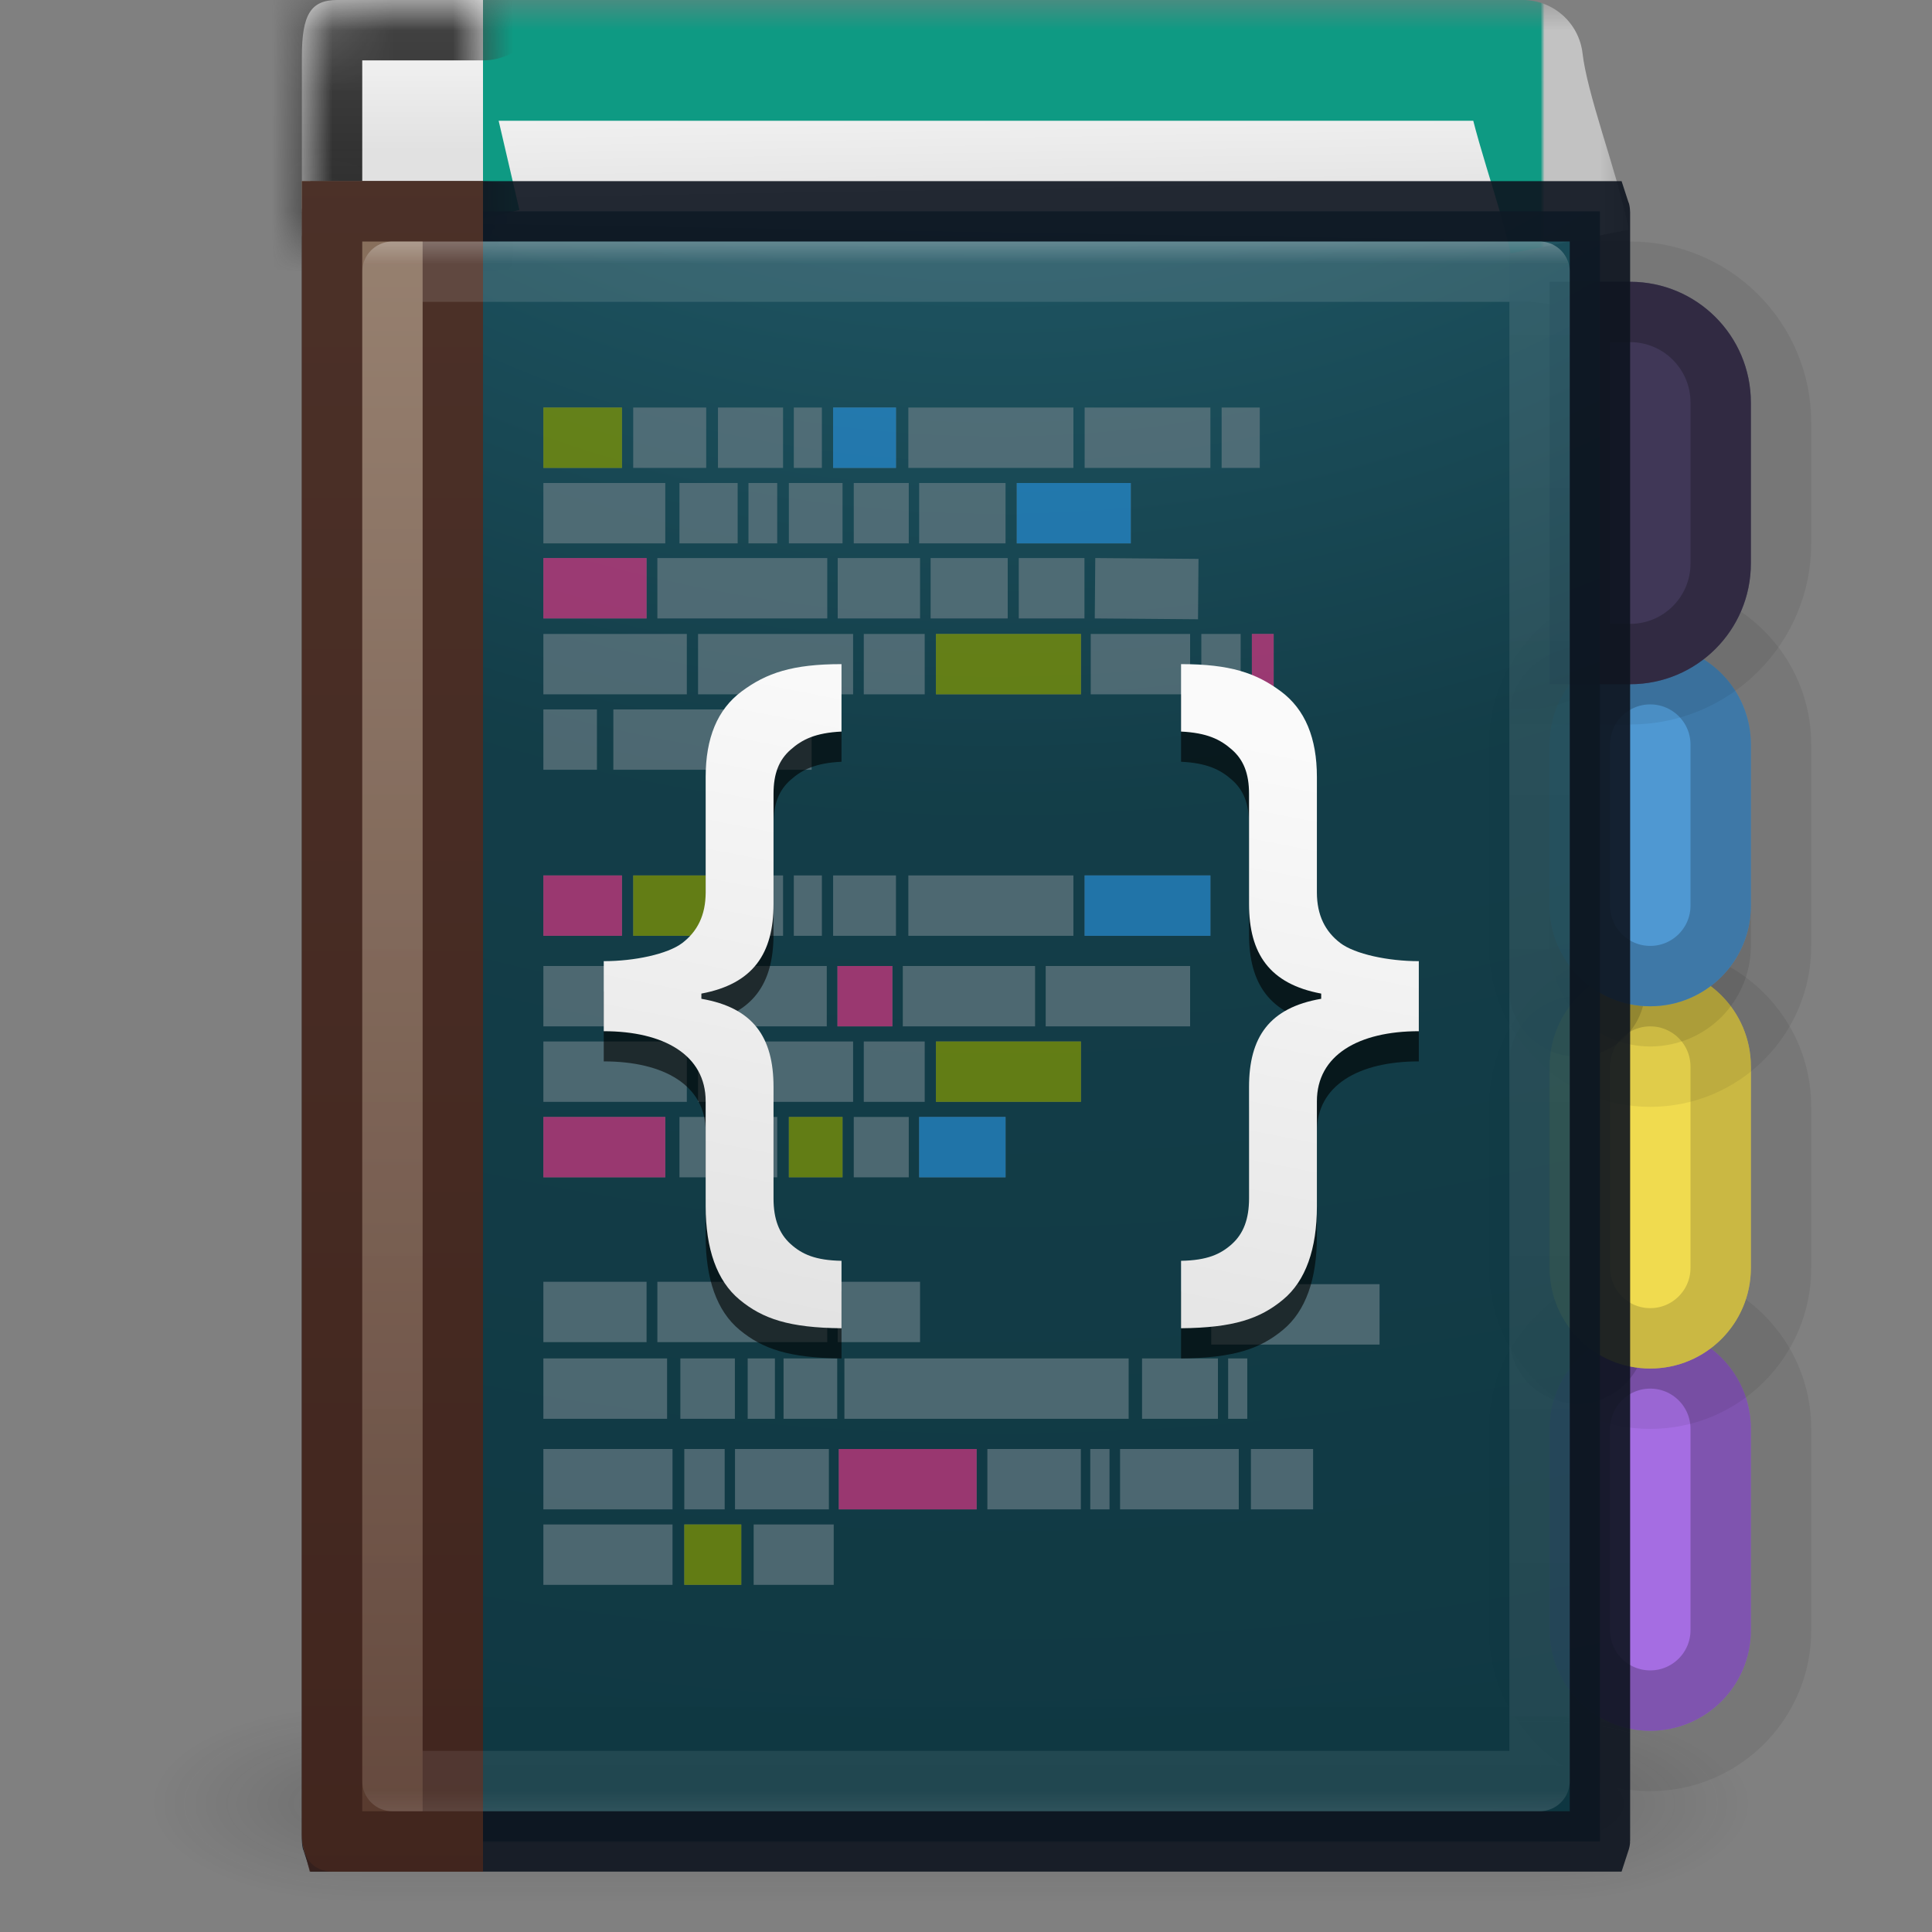 <svg width="32" height="32" viewBox="0 0 32 32" fill="none" xmlns="http://www.w3.org/2000/svg">
<rect x="0" y="0" width="32" height="32" fill="#808080" stroke="none"/>
<g opacity="0.4">
<path opacity="0.4" d="M29 28.25H25.513V31.5H29V28.25Z" fill="url(#paint0_radial)"/>
<path opacity="0.4" d="M2.5 31.5H5.987V28.25H2.5V31.5Z" fill="url(#paint1_radial)"/>
<path opacity="0.4" d="M25.513 28.25H5.987V31.5H25.513V28.25Z" fill="url(#paint2_linear)"/>
</g>
<path d="M25.667 23.667C25.667 22.746 26.413 22 27.333 22V22C28.254 22 29 22.746 29 23.667V27C29 27.921 28.254 28.667 27.333 28.667V28.667C26.413 28.667 25.667 27.921 25.667 27V23.667Z" fill="black" fill-opacity="0.15"/>
<path d="M29.5 27V23.667C29.5 22.47 28.53 21.5 27.333 21.5C26.137 21.5 25.167 22.47 25.167 23.667V27C25.167 28.197 26.137 29.167 27.333 29.167C28.53 29.167 29.5 28.197 29.5 27Z" stroke="black" stroke-opacity="0.07"/>
<path d="M25.667 23.667C25.667 22.746 26.413 22 27.333 22V22C28.254 22 29 22.746 29 23.667V27C29 27.921 28.254 28.667 27.333 28.667V28.667C26.413 28.667 25.667 27.921 25.667 27V23.667Z" fill="#A56DE2"/>
<path d="M28.5 23.667V27C28.5 27.644 27.978 28.167 27.333 28.167C26.689 28.167 26.167 27.644 26.167 27V23.667C26.167 23.022 26.689 22.5 27.333 22.5C27.978 22.5 28.5 23.022 28.5 23.667Z" stroke="#5B3C7C" stroke-opacity="0.5"/>
<path d="M25 17.625C25 17.004 25.504 16.5 26.125 16.5V16.5C26.746 16.5 27.25 17.004 27.25 17.625V22.125C27.25 22.746 26.746 23.25 26.125 23.25V23.25C25.504 23.25 25 22.746 25 22.125V17.625Z" fill="black" fill-opacity="0.15"/>
<path d="M25.667 18.333C25.667 17.413 26.413 16.667 27.333 16.667V16.667C28.254 16.667 29 17.413 29 18.333V21C29 21.92 28.254 22.667 27.333 22.667V22.667C26.413 22.667 25.667 21.92 25.667 21V18.333Z" fill="black" fill-opacity="0.15"/>
<path d="M29.5 21V18.333C29.5 17.137 28.53 16.167 27.333 16.167C26.137 16.167 25.167 17.137 25.167 18.333V21C25.167 22.197 26.137 23.167 27.333 23.167C28.53 23.167 29.5 22.197 29.5 21Z" stroke="black" stroke-opacity="0.07"/>
<path d="M25.667 17.667C25.667 16.746 26.413 16 27.333 16V16C28.254 16 29 16.746 29 17.667V21C29 21.921 28.254 22.667 27.333 22.667V22.667C26.413 22.667 25.667 21.921 25.667 21V17.667Z" fill="#F0DB4F"/>
<path d="M28.5 17.667V21C28.5 21.644 27.978 22.167 27.333 22.167C26.689 22.167 26.167 21.644 26.167 21V17.667C26.167 17.022 26.689 16.5 27.333 16.5C27.978 16.5 28.5 17.022 28.5 17.667Z" stroke="#A59738" stroke-opacity="0.5"/>
<path d="M25 11.875C25 11.254 25.504 10.75 26.125 10.75V10.75C26.746 10.75 27.25 11.254 27.25 11.875V16.375C27.25 16.996 26.746 17.5 26.125 17.5V17.5C25.504 17.5 25 16.996 25 16.375V11.875Z" fill="black" fill-opacity="0.15"/>
<path d="M25.667 12.333C25.667 11.413 26.413 10.667 27.333 10.667V10.667C28.254 10.667 29 11.413 29 12.333V15.667C29 16.587 28.254 17.333 27.333 17.333V17.333C26.413 17.333 25.667 16.587 25.667 15.667V12.333Z" fill="black" fill-opacity="0.15"/>
<path d="M29.5 15.667V12.333C29.5 11.137 28.53 10.167 27.333 10.167C26.137 10.167 25.167 11.137 25.167 12.333V15.667C25.167 16.863 26.137 17.833 27.333 17.833C28.53 17.833 29.5 16.863 29.5 15.667Z" stroke="black" stroke-opacity="0.07"/>
<path d="M25.667 12.333C25.667 11.413 26.413 10.667 27.333 10.667V10.667C28.254 10.667 29 11.413 29 12.333V15C29 15.92 28.254 16.667 27.333 16.667V16.667C26.413 16.667 25.667 15.92 25.667 15V12.333Z" fill="#4F98D2"/>
<path d="M28.5 12.333V15C28.5 15.644 27.978 16.167 27.333 16.167C26.689 16.167 26.167 15.644 26.167 15V12.333C26.167 11.689 26.689 11.167 27.333 11.167C27.978 11.167 28.5 11.689 28.5 12.333Z" stroke="#2E597C" stroke-opacity="0.5"/>
<path d="M25 5H25.25C26.355 5 27.25 5.895 27.25 7V9.75C27.25 10.855 26.355 11.75 25.25 11.75H25V5Z" fill="black" fill-opacity="0.15"/>
<path d="M26 5H27C28.105 5 29 5.895 29 7V9C29 10.105 28.105 11 27 11H26V5Z" fill="black" fill-opacity="0.15"/>
<path d="M26 4.5H25.5V5V11V11.5H26H27C28.381 11.5 29.5 10.381 29.5 9V7C29.5 5.619 28.381 4.5 27 4.5H26Z" stroke="black" stroke-opacity="0.07"/>
<path d="M25.667 4.667H27C28.105 4.667 29 5.562 29 6.667V9.333C29 10.438 28.105 11.333 27 11.333H25.667V4.667Z" fill="#403757"/>
<path d="M26.167 5.167H27C27.828 5.167 28.5 5.838 28.5 6.667V9.333C28.5 10.162 27.828 10.833 27 10.833H26.167V5.167Z" stroke="#231E2F" stroke-opacity="0.5"/>
<mask id="path-23-outside-1" maskUnits="userSpaceOnUse" x="6" y="0" width="21" height="5" fill="black">
<rect fill="white" x="6" width="21" height="5"/>
<path d="M26 4C25.821 3.107 25.318 1.852 25.219 1H7L7.629 3.704"/>
</mask>
<path d="M26 4C25.821 3.107 25.318 1.852 25.219 1H7L7.629 3.704" fill="url(#paint3_linear)"/>
<path d="M25.219 1L26.212 0.885C26.154 0.38 25.727 0 25.219 0V1ZM7 1V0C6.695 0 6.407 0.139 6.217 0.378C6.027 0.617 5.957 0.929 6.026 1.226L7 1ZM26.98 3.804C26.879 3.297 26.688 2.697 26.537 2.196C26.372 1.649 26.25 1.208 26.212 0.885L24.226 1.115C24.287 1.644 24.466 2.256 24.622 2.773C24.792 3.336 24.942 3.81 25.02 4.196L26.98 3.804ZM25.219 0H7V2H25.219V0ZM6.026 1.226L6.655 3.931L8.603 3.478L7.974 0.774L6.026 1.226Z" fill="url(#paint4_linear)" mask="url(#path-23-outside-1)"/>
<mask id="path-25-inside-2" fill="white">
<path d="M8 4H5.6C5.257 4 5 3.958 5 3.902V0.94C5 0.236 5.149 0 5.588 0H8"/>
</mask>
<path d="M8 4H5.6C5.257 4 5 3.958 5 3.902V0.94C5 0.236 5.149 0 5.588 0H8" fill="url(#paint5_linear)"/>
<path d="M8 5C8.552 5 9 4.552 9 4C9 3.448 8.552 3 8 3V5ZM8 1C8.552 1 9 0.552 9 0C9 -0.552 8.552 -1 8 -1V1ZM8 3H5.6V5H8V3ZM5.6 3C5.462 3 5.369 2.991 5.333 2.985C5.306 2.981 5.346 2.984 5.415 3.012C5.446 3.024 5.545 3.065 5.653 3.155C5.755 3.24 6 3.488 6 3.902H4C4 4.331 4.253 4.592 4.37 4.69C4.494 4.793 4.616 4.846 4.676 4.87C4.805 4.921 4.93 4.946 5.011 4.959C5.188 4.988 5.395 5 5.6 5V3ZM6 3.902V0.94H4V3.902H6ZM6 0.94C6 0.794 6.008 0.709 6.016 0.666C6.024 0.62 6.024 0.662 5.977 0.737C5.952 0.777 5.915 0.823 5.865 0.866C5.815 0.91 5.762 0.942 5.712 0.964C5.618 1.005 5.56 1 5.588 1V-1C5.177 -1 4.625 -0.873 4.281 -0.324C4.025 0.086 4 0.582 4 0.94H6ZM5.588 1H8V-1H5.588V1Z" fill="url(#paint6_linear)" mask="url(#path-25-inside-2)"/>
<path opacity="0.9" d="M5.5 3.514C5.5 3.508 5.501 3.503 5.502 3.5H26.498C26.499 3.503 26.5 3.508 26.5 3.514V30.486C26.5 30.492 26.499 30.497 26.498 30.5H5.502C5.501 30.497 5.5 30.492 5.5 30.486V3.514Z" fill="url(#paint7_radial)" stroke="#0E141F"/>
<path d="M8 3C8 3 8 22.47 8 31H5.524C5.182 31 5 30.775 5 30.389V3H8Z" fill="url(#paint8_linear)"/>
<path d="M7.5 3.5V3.508V3.529V3.549V3.571V3.592V3.614V3.636V3.659V3.682V3.705V3.729V3.753V3.778V3.802V3.828V3.853V3.879V3.905V3.932V3.959V3.986V4.014V4.042V4.07V4.099V4.128V4.158V4.188V4.218V4.248V4.279V4.31V4.341V4.373V4.405V4.438V4.471V4.504V4.537V4.571V4.605V4.64V4.674V4.709V4.745V4.781V4.817V4.853V4.89V4.927V4.964V5.002V5.039V5.078V5.116V5.155V5.194V5.234V5.273V5.313V5.354V5.394V5.435V5.477V5.518V5.56V5.602V5.645V5.687V5.73V5.773V5.817V5.861V5.905V5.949V5.994V6.039V6.084V6.13V6.175V6.221V6.268V6.314V6.361V6.408V6.456V6.503V6.551V6.599V6.648V6.696V6.745V6.795V6.844V6.894V6.944V6.994V7.044V7.095V7.146V7.197V7.249V7.3V7.352V7.404V7.457V7.509V7.562V7.615V7.669V7.722V7.776V7.83V7.884V7.939V7.993V8.048V8.103V8.159V8.214V8.27V8.326V8.382V8.439V8.495V8.552V8.609V8.667V8.724V8.782V8.84V8.898V8.956V9.015V9.073V9.132V9.191V9.251V9.31V9.37V9.429V9.49V9.55V9.61V9.671V9.732V9.792V9.854V9.915V9.976V10.038V10.1V10.162V10.224V10.287V10.349V10.412V10.475V10.538V10.601V10.664V10.728V10.791V10.855V10.919V10.983V11.048V11.112V11.177V11.242V11.307V11.372V11.437V11.502V11.568V11.633V11.699V11.765V11.831V11.897V11.964V12.03V12.097V12.164V12.23V12.297V12.364V12.432V12.499V12.567V12.634V12.702V12.77V12.838V12.906V12.974V13.042V13.111V13.179V13.248V13.317V13.386V13.455V13.524V13.593V13.662V13.732V13.801V13.871V13.94V14.01V14.08V14.15V14.22V14.29V14.36V14.431V14.501V14.572V14.642V14.713V14.784V14.854V14.925V14.996V15.067V15.138V15.21V15.281V15.352V15.424V15.495V15.566V15.638V15.71V15.781V15.853V15.925V15.997V16.069V16.141V16.213V16.285V16.357V16.429V16.502V16.574V16.646V16.718V16.791V16.863V16.936V17.008V17.081V17.154V17.226V17.299V17.372V17.444V17.517V17.59V17.663V17.735V17.808V17.881V17.954V18.027V18.1V18.173V18.246V18.319V18.392V18.465V18.538V18.611V18.684V18.757V18.83V18.903V18.976V19.049V19.122V19.195V19.268V19.341V19.414V19.487V19.56V19.633V19.706V19.779V19.852V19.925V19.998V20.071V20.144V20.217V20.29V20.362V20.435V20.508V20.581V20.653V20.726V20.799V20.871V20.944V21.016V21.089V21.161V21.233V21.306V21.378V21.451V21.523V21.595V21.667V21.739V21.811V21.883V21.955V22.027V22.099V22.17V22.242V22.314V22.385V22.457V22.528V22.6V22.671V22.742V22.813V22.884V22.955V23.026V23.097V23.168V23.239V23.309V23.38V23.45V23.521V23.591V23.661V23.731V23.801V23.871V23.941V24.011V24.08V24.15V24.219V24.289V24.358V24.427V24.496V24.565V24.634V24.703V24.771V24.84V24.908V24.976V25.045V25.113V25.181V25.248V25.316V25.384V25.451V25.518V25.586V25.653V25.72V25.787V25.853V25.92V25.986V26.052V26.119V26.185V26.25V26.316V26.382V26.447V26.512V26.578V26.643V26.708V26.772V26.837V26.901V26.965V27.03V27.093V27.157V27.221V27.284V27.348V27.411V27.474V27.537V27.599V27.662V27.724V27.786V27.848V27.91V27.972V28.033V28.094V28.155V28.216V28.277V28.337V28.398V28.458V28.518V28.578V28.637V28.697V28.756V28.815V28.874V28.932V28.991V29.049V29.107V29.165V29.222V29.28V29.337V29.394V29.451V29.507V29.564V29.62V29.676V29.731V29.787V29.842V29.897V29.952V30.007V30.061V30.115V30.169V30.223V30.276V30.33V30.383V30.435V30.488V30.5H5.524C5.519 30.5 5.515 30.5 5.512 30.5C5.506 30.478 5.5 30.442 5.5 30.389V3.5H7.5Z" stroke="#3D211B" stroke-opacity="0.8"/>
<path opacity="0.5" d="M6.5 4.5H25.5V29.5H6.5V4.5Z" stroke="url(#paint9_linear)" stroke-linecap="round" stroke-linejoin="round"/>
<g opacity="0.7">
<path d="M12.483 25.75H13.809M9 7.25H10.302H9ZM10.488 7.25H11.697H10.488ZM11.892 7.25H12.97H11.892ZM13.148 7.25H13.613H13.148ZM13.799 7.25H14.84H13.799ZM15.045 7.25H17.779H15.045ZM17.965 7.25H20.048H17.965ZM20.234 7.25H20.866H20.234ZM9 8.5H11.019H9ZM11.254 8.5H12.218H11.254ZM12.397 8.5H12.873H12.397ZM13.066 8.5H13.955H13.066ZM14.141 8.5H15.052H14.141ZM15.224 8.5H16.655H15.224ZM16.841 8.5H18.729H16.841ZM9 9.743H10.709H9ZM10.888 9.743H13.702H10.888ZM13.875 9.743H15.239H13.875ZM15.414 9.743H16.691H15.414ZM16.874 9.743H17.962H16.874ZM18.137 9.743L19.847 9.757L18.137 9.743ZM9 11H11.376H9ZM11.562 11H14.13H11.562ZM14.307 11H15.316H14.307ZM15.502 11H17.904H15.502ZM18.066 11H19.712H18.066ZM19.898 11H20.549H19.898ZM20.735 11H21.096H20.735ZM9 12.25H9.887H9ZM10.159 12.25H13.443H10.159ZM9 19H11.019H9ZM11.254 19H12.218H11.254ZM12.397 19H12.873H12.397ZM13.066 19H13.955H13.066ZM14.141 19H15.052H14.141ZM15.224 19H16.655H15.224ZM9 21.73H10.709H9ZM10.888 21.73H13.702H10.888ZM13.875 21.73H15.239H13.875ZM20.062 21.77H22.85H20.062ZM9 17.75H11.376H9ZM11.562 17.75H14.13H11.562ZM14.307 17.75H15.316H14.307ZM15.502 17.75H17.904H15.502ZM9 15H10.302H9ZM10.488 15H11.697H10.488ZM11.892 15H12.97H11.892ZM13.148 15H13.613H13.148ZM13.799 15H14.84H13.799ZM15.045 15H17.779H15.045ZM17.965 15H20.048H17.965ZM9 16.5H11.193H9ZM11.365 16.5H13.694H11.365ZM13.871 16.5H14.781H13.871ZM14.953 16.5H17.144H14.953ZM17.32 16.5H19.712H17.32ZM9 23H11.049H9ZM11.269 23H12.172H11.269ZM12.384 23H12.835H12.384ZM12.978 23H13.867H12.978ZM13.986 23H18.694H13.986ZM18.916 23H20.173H18.916ZM20.342 23H20.659H20.342ZM11.334 24.5H12.003H11.334ZM9 24.5H11.139H9ZM12.174 24.5H13.729H12.174ZM13.893 24.5H16.176H13.893ZM16.354 24.5H17.902H16.354ZM18.058 24.5H18.377H18.058ZM18.552 24.5H20.518H18.552ZM20.719 24.5H21.749H20.719ZM11.334 25.75H12.278H11.334ZM9 25.75H11.139H9Z" stroke="#657B83"/>
<path d="M13.893 24.5H16.176M9 9.743H10.709H9ZM20.735 11H21.096H20.735ZM9 19H11.019H9ZM9 15H10.302H9ZM13.871 16.5H14.781H13.871Z" stroke="#D33682"/>
<path d="M17.965 15H20.048M13.799 7.25H14.84H13.799ZM16.841 8.5H18.729H16.841ZM15.224 19H16.655H15.224Z" stroke="#268BD2"/>
<path d="M11.334 25.75H12.278M9 7.25H10.302H9ZM15.502 11H17.904H15.502ZM13.066 19H13.955H13.066ZM15.502 17.75H17.904H15.502ZM10.488 15H11.697H10.488Z" stroke="#859900"/>
</g>
<path d="M13.938 11.5C13.124 11.5 12.694 11.647 12.285 11.951C11.88 12.251 11.688 12.728 11.688 13.369V15.281C11.688 15.663 11.548 15.93 11.301 16.119C11.057 16.304 10.506 16.42 10 16.42V17.58C10.997 17.58 11.688 17.976 11.688 18.74V20.48C11.688 21.183 11.872 21.715 12.25 22.027C12.632 22.344 13.072 22.492 13.938 22.5V21.383C13.507 21.375 13.285 21.276 13.094 21.104C12.903 20.931 12.812 20.688 12.812 20.352V18.504C12.812 17.678 12.475 17.191 11.617 17.043V16.957C12.475 16.797 12.812 16.292 12.812 15.475V13.648C12.812 13.312 12.903 13.086 13.094 12.918C13.289 12.745 13.51 12.638 13.938 12.617V11.5ZM19.562 11.5V12.617C19.99 12.638 20.211 12.745 20.406 12.918C20.597 13.086 20.688 13.312 20.688 13.648V15.475C20.688 16.292 21.025 16.797 21.883 16.957V17.043C21.025 17.191 20.688 17.678 20.688 18.504V20.352C20.688 20.688 20.597 20.931 20.406 21.104C20.215 21.276 19.993 21.375 19.562 21.383V22.5C20.428 22.492 20.868 22.344 21.25 22.027C21.628 21.715 21.812 21.183 21.812 20.48V18.74C21.812 17.976 22.503 17.58 23.5 17.58V16.42C22.994 16.42 22.443 16.304 22.199 16.119C21.952 15.93 21.812 15.663 21.812 15.281V13.369C21.812 12.728 21.619 12.251 21.215 11.951C20.806 11.647 20.375 11.5 19.562 11.5Z" fill="black" fill-opacity="0.6"/>
<path d="M13.938 11C13.124 11 12.694 11.147 12.285 11.451C11.88 11.751 11.688 12.228 11.688 12.869V14.781C11.688 15.163 11.548 15.43 11.301 15.619C11.057 15.804 10.506 15.92 10 15.92V17.08C10.997 17.08 11.688 17.476 11.688 18.24V19.98C11.688 20.683 11.872 21.215 12.25 21.527C12.632 21.844 13.072 21.992 13.938 22V20.883C13.507 20.875 13.285 20.776 13.094 20.604C12.903 20.431 12.812 20.188 12.812 19.852V18.004C12.812 17.178 12.475 16.691 11.617 16.543V16.457C12.475 16.297 12.812 15.792 12.812 14.975V13.148C12.812 12.812 12.903 12.586 13.094 12.418C13.289 12.245 13.51 12.138 13.938 12.117V11ZM19.562 11V12.117C19.99 12.138 20.211 12.245 20.406 12.418C20.597 12.586 20.688 12.812 20.688 13.148V14.975C20.688 15.792 21.025 16.297 21.883 16.457V16.543C21.025 16.691 20.688 17.178 20.688 18.004V19.852C20.688 20.188 20.597 20.431 20.406 20.604C20.215 20.776 19.993 20.875 19.562 20.883V22C20.428 21.992 20.868 21.844 21.25 21.527C21.628 21.215 21.812 20.683 21.812 19.98V18.24C21.812 17.476 22.503 17.08 23.5 17.08V15.92C22.994 15.92 22.443 15.804 22.199 15.619C21.952 15.43 21.812 15.163 21.812 14.781V12.869C21.812 12.228 21.619 11.751 21.215 11.451C20.806 11.147 20.375 11 19.562 11Z" fill="url(#paint10_linear)"/>
<defs>
<radialGradient id="paint0_radial" cx="0" cy="0" r="1" gradientUnits="userSpaceOnUse" gradientTransform="translate(25.508 29.875) scale(3.493 1.625)">
<stop stop-color="#181818"/>
<stop offset="1" stop-color="#181818" stop-opacity="0"/>
</radialGradient>
<radialGradient id="paint1_radial" cx="0" cy="0" r="1" gradientUnits="userSpaceOnUse" gradientTransform="translate(5.992 29.875) rotate(180) scale(3.493 1.625)">
<stop stop-color="#181818"/>
<stop offset="1" stop-color="#181818" stop-opacity="0"/>
</radialGradient>
<linearGradient id="paint2_linear" x1="16.488" y1="31.513" x2="16.488" y2="28.25" gradientUnits="userSpaceOnUse">
<stop stop-color="#181818" stop-opacity="0"/>
<stop offset="0.5" stop-color="#181818"/>
<stop offset="1" stop-color="#181818" stop-opacity="0"/>
</linearGradient>
<linearGradient id="paint3_linear" x1="16.983" y1="1.238" x2="17.023" y2="3.676" gradientUnits="userSpaceOnUse">
<stop stop-color="#F5F5F5"/>
<stop offset="1" stop-color="#E1E1E1"/>
</linearGradient>
<linearGradient id="paint4_linear" x1="4.833" y1="0.547" x2="26.381" y2="0.547" gradientUnits="userSpaceOnUse">
<stop stop-color="#0E9A83"/>
<stop offset="0.96" stop-color="#0E9A83"/>
<stop offset="0.963" stop-color="#C2C2C2"/>
<stop offset="1" stop-color="#C2C2C2"/>
</linearGradient>
<linearGradient id="paint5_linear" x1="7.492" y1="0.5" x2="7.492" y2="2.5" gradientUnits="userSpaceOnUse">
<stop stop-color="#F5F5F5"/>
<stop offset="1" stop-color="#E1E1E1"/>
</linearGradient>
<linearGradient id="paint6_linear" x1="16.7" y1="4.051" x2="16.7" y2="-0.062" gradientUnits="userSpaceOnUse">
<stop stop-color="#272727"/>
<stop offset="1" stop-color="#454545"/>
</linearGradient>
<radialGradient id="paint7_radial" cx="0" cy="0" r="1" gradientUnits="userSpaceOnUse" gradientTransform="translate(16.519 -6.757) rotate(90) scale(76.067 92.31)">
<stop stop-color="#206A7C"/>
<stop offset="0.262" stop-color="#073642"/>
<stop offset="0.705" stop-color="#002B36"/>
<stop offset="1" stop-color="#00161C"/>
</radialGradient>
<linearGradient id="paint8_linear" x1="6.5" y1="3" x2="6.5" y2="31" gradientUnits="userSpaceOnUse">
<stop stop-color="#8A715E"/>
<stop offset="1" stop-color="#57392D"/>
</linearGradient>
<linearGradient id="paint9_linear" x1="16" y1="3.649" x2="16" y2="30.351" gradientUnits="userSpaceOnUse">
<stop stop-color="white"/>
<stop offset="0.027" stop-color="white" stop-opacity="0.235"/>
<stop offset="0.974" stop-color="white" stop-opacity="0.157"/>
<stop offset="1" stop-color="white" stop-opacity="0.392"/>
</linearGradient>
<linearGradient id="paint10_linear" x1="14.641" y1="11" x2="11.169" y2="28.71" gradientUnits="userSpaceOnUse">
<stop stop-color="#FAFAFA"/>
<stop offset="1" stop-color="#D4D4D4"/>
</linearGradient>
</defs>
</svg>
